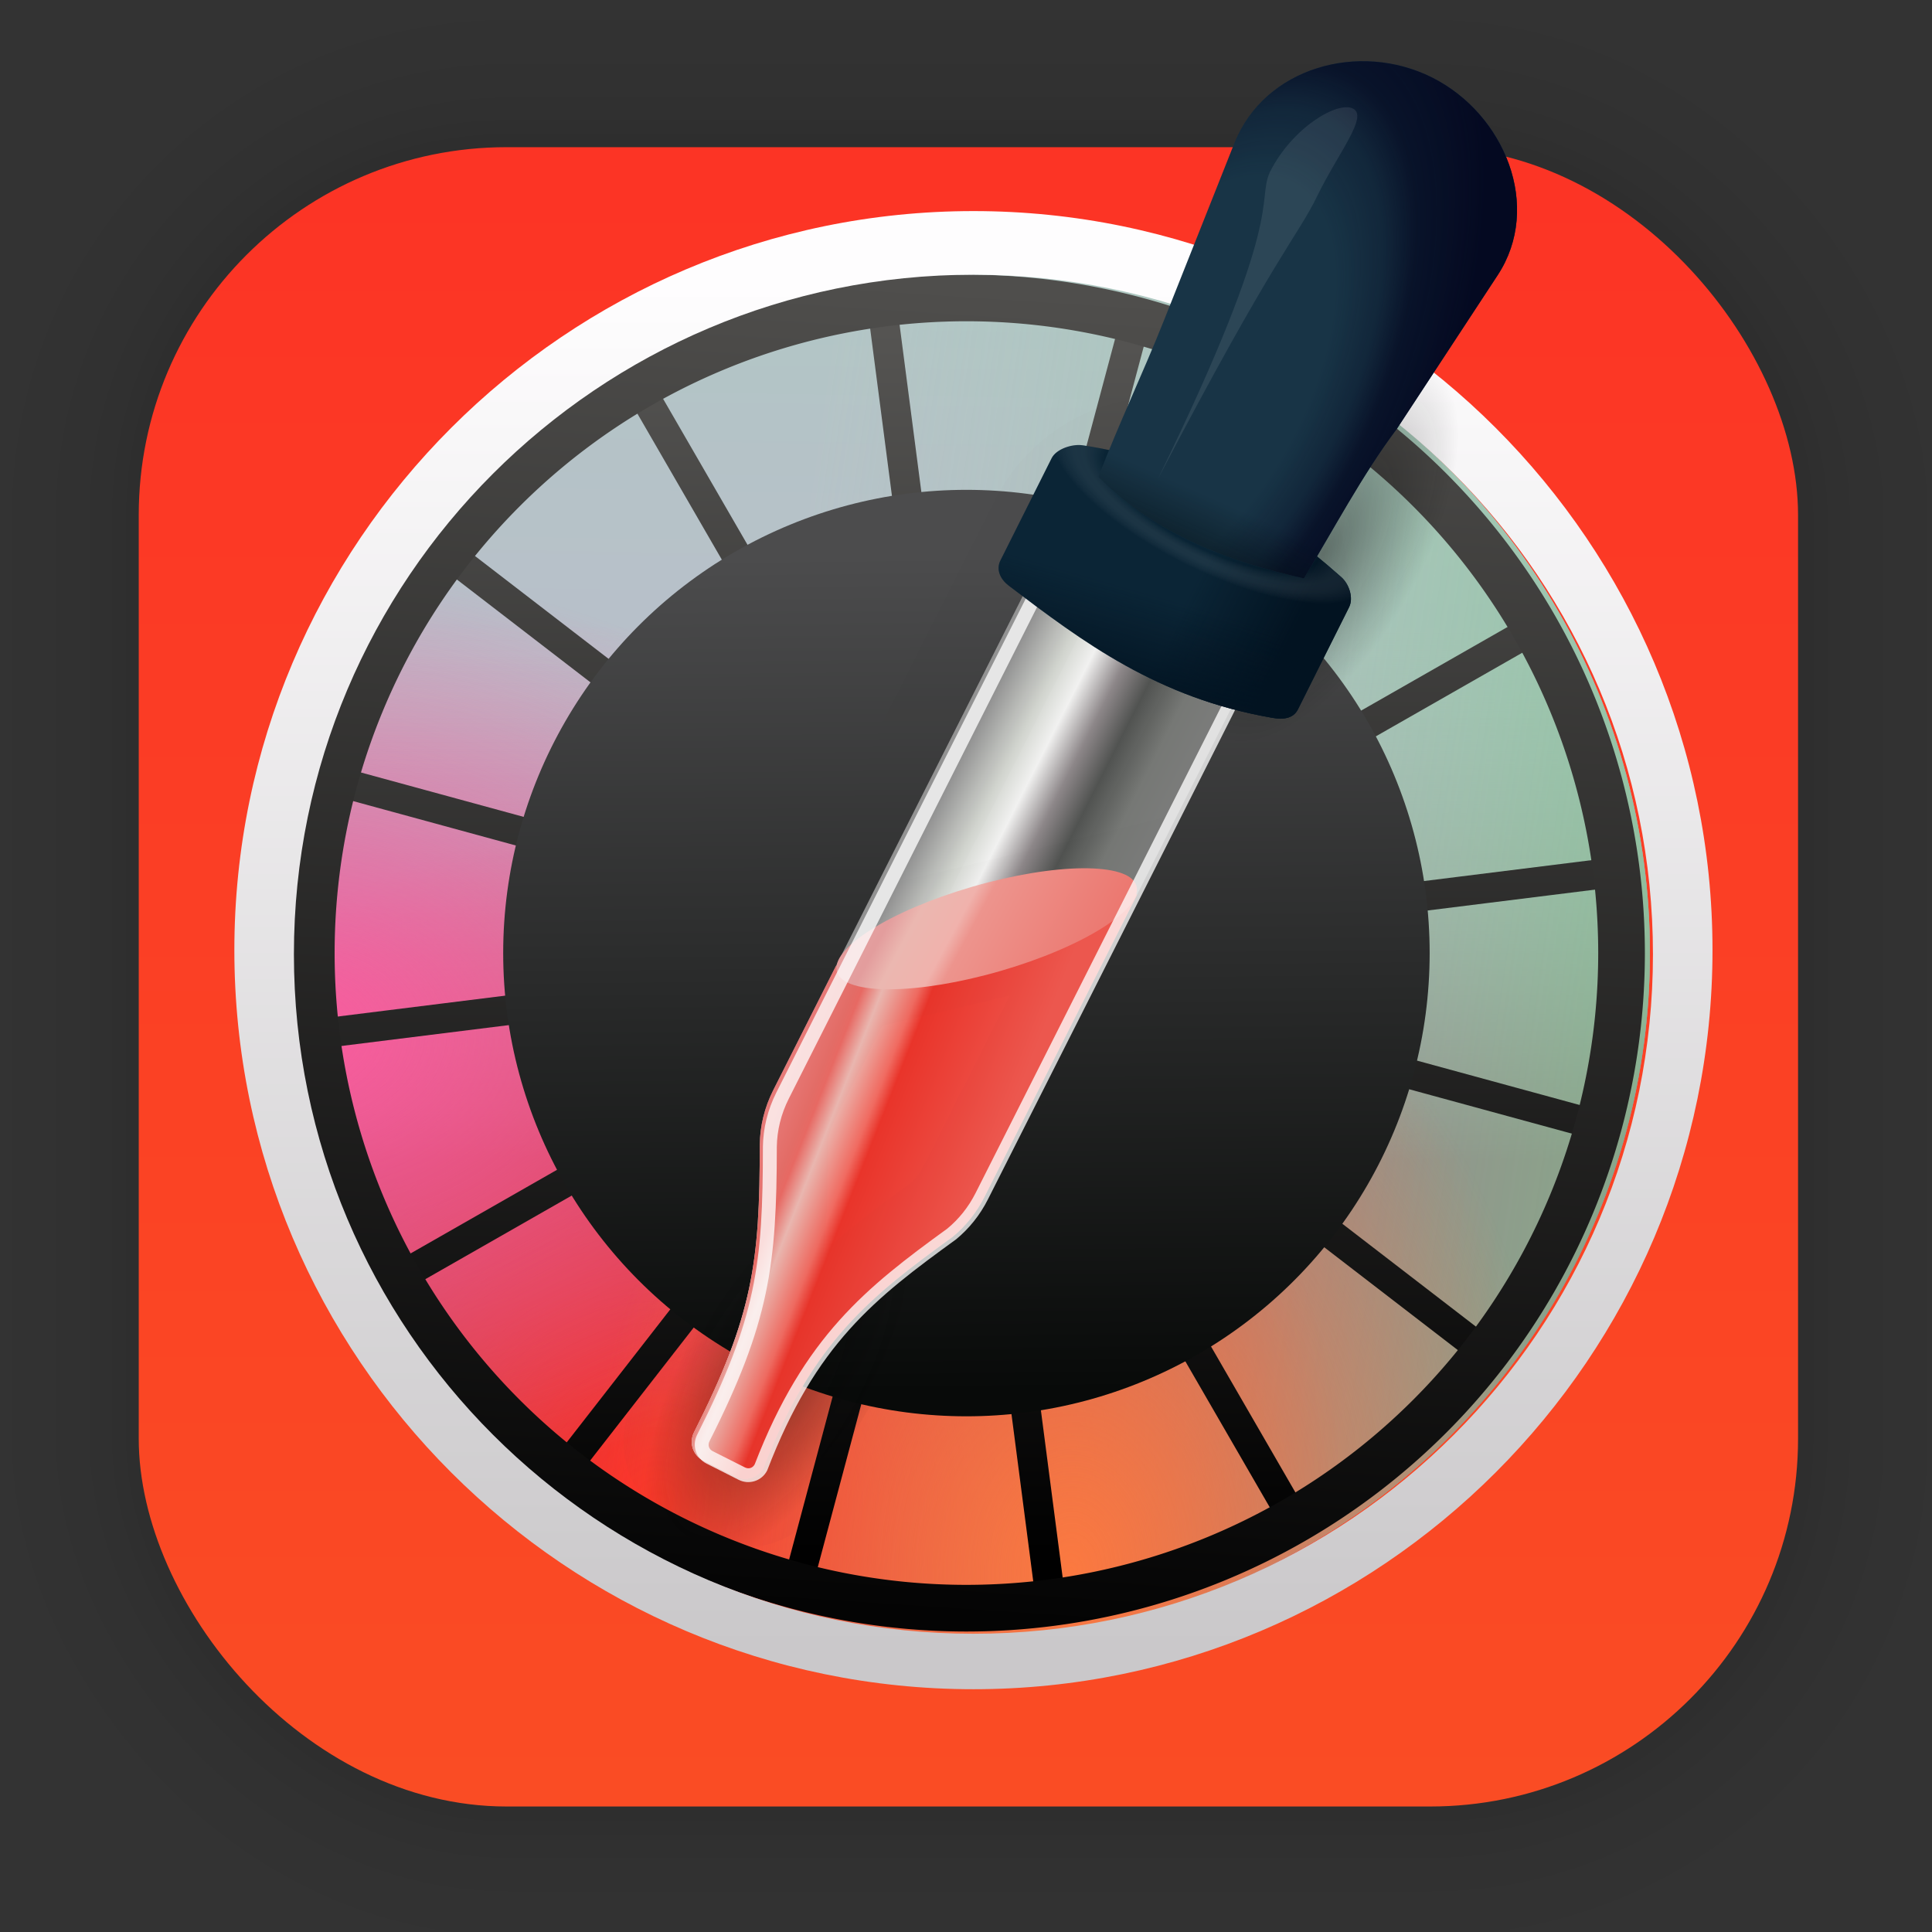 <?xml version="1.0" encoding="UTF-8" standalone="no"?>
<svg
   xmlns:dc="http://purl.org/dc/elements/1.1/"
   xmlns:cc="http://creativecommons.org/ns#"
   xmlns:rdf="http://www.w3.org/1999/02/22-rdf-syntax-ns#"
   xmlns:svg="http://www.w3.org/2000/svg"
   xmlns="http://www.w3.org/2000/svg"
   xmlns:xlink="http://www.w3.org/1999/xlink"
   xmlns:sodipodi="http://sodipodi.sourceforge.net/DTD/sodipodi-0.dtd"
   xmlns:inkscape="http://www.inkscape.org/namespaces/inkscape"
   width="128"
   height="128"
   viewBox="0 0 33.867 33.867"
   version="1.1"
   id="svg1798"
   inkscape:version="1.0.1 (3bc2e813f5, 2020-09-07)"
   sodipodi:docname="nl.hjdskes.gcolor3.svg">
  <rect x="0" y="0" width="33.867" height="33.867" fill="#333333" stroke="none"/>
  <defs
     id="defs1792">
    <linearGradient
       gradientUnits="userSpaceOnUse"
       y2="3.272"
       x2="19.336"
       y1="31.327"
       x1="19.336"
       id="linearGradient4292"
       xlink:href="#linearGradient4290"
       inkscape:collect="always"
       gradientTransform="translate(0.036,0.061)" />
    <linearGradient
       id="linearGradient4290"
       inkscape:collect="always">
      <stop
         id="stop4286"
         offset="0"
         style="stop-color:#fa4c24;stop-opacity:1" />
      <stop
         id="stop4288"
         offset="1"
         style="stop-color:#fc3425;stop-opacity:1" />
    </linearGradient>
    <linearGradient
       inkscape:collect="always"
       xlink:href="#linearGradient1627"
       id="linearGradient1629"
       x1="187.657"
       y1="-13"
       x2="187.277"
       y2="10.006"
       gradientUnits="userSpaceOnUse" />
    <linearGradient
       inkscape:collect="always"
       id="linearGradient1627">
      <stop
         style="stop-color:#b3c7c5;stop-opacity:1;"
         offset="0"
         id="stop1623" />
      <stop
         style="stop-color:#bdbacb;stop-opacity:1"
         offset="1"
         id="stop1625" />
    </linearGradient>
    <linearGradient
       inkscape:collect="always"
       xlink:href="#linearGradient1639"
       id="linearGradient1633"
       gradientUnits="userSpaceOnUse"
       x1="187.087"
       y1="3.541"
       x2="187.087"
       y2="28.448" />
    <linearGradient
       id="linearGradient1639"
       inkscape:collect="always">
      <stop
         id="stop1635"
         offset="0"
         style="stop-color:#b3c7c5;stop-opacity:0.12" />
      <stop
         id="stop1637"
         offset="1"
         style="stop-color:#974e6f;stop-opacity:1" />
    </linearGradient>
    <linearGradient
       inkscape:collect="always"
       xlink:href="#linearGradient1649"
       id="linearGradient1643"
       gradientUnits="userSpaceOnUse"
       x1="174.158"
       y1="13.428"
       x2="235.95"
       y2="22.364" />
    <linearGradient
       inkscape:collect="always"
       id="linearGradient1649">
      <stop
         style="stop-color:#b3c7c5;stop-opacity:0.12"
         offset="0"
         id="stop1645" />
      <stop
         style="stop-color:#6bcb7e;stop-opacity:1"
         offset="1"
         id="stop1647" />
    </linearGradient>
    <radialGradient
       inkscape:collect="always"
       xlink:href="#linearGradient1657"
       id="radialGradient1659"
       cx="169.31"
       cy="44.514"
       fx="169.31"
       fy="44.514"
       r="32.037"
       gradientUnits="userSpaceOnUse" />
    <linearGradient
       inkscape:collect="always"
       id="linearGradient1657">
      <stop
         style="stop-color:#fe2e25;stop-opacity:1;"
         offset="0"
         id="stop1653" />
      <stop
         style="stop-color:#fe2e25;stop-opacity:0;"
         offset="1"
         id="stop1655" />
    </linearGradient>
    <radialGradient
       inkscape:collect="always"
       xlink:href="#linearGradient1667"
       id="radialGradient1669"
       cx="151.818"
       cy="22.554"
       fx="151.818"
       fy="22.554"
       r="32.037"
       gradientUnits="userSpaceOnUse"
       gradientTransform="matrix(1,0,0,0.685,0,7.094)" />
    <linearGradient
       inkscape:collect="always"
       id="linearGradient1667">
      <stop
         style="stop-color:#fc5b9f;stop-opacity:1;"
         offset="0"
         id="stop1663" />
      <stop
         style="stop-color:#fc5b9f;stop-opacity:0;"
         offset="1"
         id="stop1665" />
    </linearGradient>
    <radialGradient
       inkscape:collect="always"
       xlink:href="#linearGradient1677"
       id="radialGradient1679"
       cx="188.703"
       cy="47.651"
       fx="188.703"
       fy="47.651"
       r="32.037"
       gradientUnits="userSpaceOnUse"
       gradientTransform="matrix(0.715,0.018,-0.025,1,54.941,-3.345)" />
    <linearGradient
       inkscape:collect="always"
       id="linearGradient1677">
      <stop
         style="stop-color:#fb7940;stop-opacity:1;"
         offset="0"
         id="stop1673" />
      <stop
         style="stop-color:#fb7940;stop-opacity:0;"
         offset="1"
         id="stop1675" />
    </linearGradient>
    <linearGradient
       inkscape:collect="always"
       xlink:href="#linearGradient1704"
       id="linearGradient1706"
       x1="229.111"
       y1="-87.5"
       x2="229.111"
       y2="-27.54"
       gradientUnits="userSpaceOnUse"
       gradientTransform="translate(-44.195,79.761)" />
    <linearGradient
       inkscape:collect="always"
       id="linearGradient1704">
      <stop
         style="stop-color:#585755;stop-opacity:1"
         offset="0"
         id="stop1700" />
      <stop
         style="stop-color:#000000;stop-opacity:1"
         offset="1"
         id="stop1702" />
    </linearGradient>
    <linearGradient
       inkscape:collect="always"
       xlink:href="#linearGradient1714"
       id="linearGradient1716"
       x1="234.062"
       y1="-69.183"
       x2="234.466"
       y2="-29.926"
       gradientUnits="userSpaceOnUse"
       gradientTransform="translate(-50.48,73.946)" />
    <linearGradient
       inkscape:collect="always"
       id="linearGradient1714">
      <stop
         style="stop-color:#4c4c4d;stop-opacity:1"
         offset="0"
         id="stop1710" />
      <stop
         style="stop-color:#080a09;stop-opacity:1"
         offset="1"
         id="stop1712" />
    </linearGradient>
    <linearGradient
       inkscape:collect="always"
       xlink:href="#linearGradient1761"
       id="linearGradient1763"
       x1="191.659"
       y1="-7.219"
       x2="187.572"
       y2="54.836"
       gradientUnits="userSpaceOnUse" />
    <linearGradient
       inkscape:collect="always"
       id="linearGradient1761">
      <stop
         style="stop-color:#4f4e4c;stop-opacity:1"
         offset="0"
         id="stop1757" />
      <stop
         style="stop-color:#040404;stop-opacity:1"
         offset="1"
         id="stop1759" />
    </linearGradient>
    <linearGradient
       inkscape:collect="always"
       xlink:href="#linearGradient1776"
       id="linearGradient1778"
       x1="775.24"
       y1="12.87"
       x2="775.24"
       y2="254.368"
       gradientUnits="userSpaceOnUse" />
    <linearGradient
       inkscape:collect="always"
       id="linearGradient1776">
      <stop
         style="stop-color:#fefdfe;stop-opacity:1;"
         offset="0"
         id="stop1772" />
      <stop
         style="stop-color:#cac8ca;stop-opacity:1"
         offset="1"
         id="stop1774" />
    </linearGradient>
    <radialGradient
       inkscape:collect="always"
       xlink:href="#linearGradient1839"
       id="radialGradient1845"
       gradientUnits="userSpaceOnUse"
       gradientTransform="matrix(0.371,0.034,-0.077,0.839,152.284,-136.606)"
       cx="170.875"
       cy="60.217"
       fx="170.875"
       fy="60.217"
       r="11.965" />
    <linearGradient
       inkscape:collect="always"
       id="linearGradient1839">
      <stop
         style="stop-color:#070707;stop-opacity:1;"
         offset="0"
         id="stop1835" />
      <stop
         style="stop-color:#070707;stop-opacity:0;"
         offset="1"
         id="stop1837" />
    </linearGradient>
    <radialGradient
       inkscape:collect="always"
       xlink:href="#linearGradient1839"
       id="radialGradient1841"
       cx="170.875"
       cy="60.217"
       fx="170.875"
       fy="60.217"
       r="11.965"
       gradientTransform="matrix(0.371,0.034,-0.077,0.839,145.388,-90.957)"
       gradientUnits="userSpaceOnUse" />
    <linearGradient
       inkscape:collect="always"
       xlink:href="#linearGradient3206"
       id="linearGradient3208"
       x1="105.371"
       y1="46.235"
       x2="115.147"
       y2="51.179"
       gradientUnits="userSpaceOnUse" />
    <linearGradient
       inkscape:collect="always"
       id="linearGradient3206">
      <stop
         style="stop-color:#949494;stop-opacity:1"
         offset="0"
         id="stop3201" />
      <stop
         id="stop3210"
         offset="0.186"
         style="stop-color:#d3d6d0;stop-opacity:1" />
      <stop
         style="stop-color:#f1f1f0;stop-opacity:1"
         offset="0.301"
         id="stop3212" />
      <stop
         id="stop3214"
         offset="0.439"
         style="stop-color:#8d8789;stop-opacity:1" />
      <stop
         style="stop-color:#515351;stop-opacity:1"
         offset="0.571"
         id="stop3216" />
      <stop
         id="stop3218"
         offset="0.739"
         style="stop-color:#777976;stop-opacity:1" />
      <stop
         style="stop-color:#7f7f7f;stop-opacity:1"
         offset="1"
         id="stop3204" />
    </linearGradient>
    <linearGradient
       inkscape:collect="always"
       xlink:href="#linearGradient3278"
       id="linearGradient3262"
       gradientUnits="userSpaceOnUse"
       x1="95.484"
       y1="64.345"
       x2="105.106"
       y2="68.147" />
    <linearGradient
       id="linearGradient3278"
       inkscape:collect="always">
      <stop
         id="stop3264"
         offset="0"
         style="stop-color:#e97b79;stop-opacity:1" />
      <stop
         style="stop-color:#e56d67;stop-opacity:1"
         offset="0.134"
         id="stop3266" />
      <stop
         id="stop3268"
         offset="0.168"
         style="stop-color:#e96a64;stop-opacity:1" />
      <stop
         id="stop3270"
         offset="0.254"
         style="stop-color:#ebb7b0;stop-opacity:1" />
      <stop
         id="stop3272"
         offset="0.406"
         style="stop-color:#f06b61;stop-opacity:1" />
      <stop
         id="stop3274"
         offset="0.466"
         style="stop-color:#e9342a;stop-opacity:1" />
      <stop
         id="stop3276"
         offset="1"
         style="stop-color:#ee584f;stop-opacity:1" />
    </linearGradient>
    <linearGradient
       inkscape:collect="always"
       xlink:href="#linearGradient3233"
       id="linearGradient3235"
       x1="76.172"
       y1="81.472"
       x2="84.388"
       y2="89.817"
       gradientUnits="userSpaceOnUse"
       gradientTransform="matrix(1.009,0,0,1.001,-2.07,0.737)" />
    <linearGradient
       inkscape:collect="always"
       id="linearGradient3233">
      <stop
         style="stop-color:#e5999a;stop-opacity:1"
         offset="0"
         id="stop3229" />
      <stop
         id="stop3237"
         offset="0.134"
         style="stop-color:#e39e9e;stop-opacity:1" />
      <stop
         style="stop-color:#e39d9d;stop-opacity:1"
         offset="0.168"
         id="stop3246" />
      <stop
         style="stop-color:#ebb7b0;stop-opacity:1"
         offset="0.254"
         id="stop3244" />
      <stop
         style="stop-color:#f0b2ac;stop-opacity:1"
         offset="0.406"
         id="stop3241" />
      <stop
         style="stop-color:#ed948d;stop-opacity:1"
         offset="0.466"
         id="stop3239" />
      <stop
         style="stop-color:#ec746c;stop-opacity:1"
         offset="1"
         id="stop3231" />
    </linearGradient>
    <linearGradient
       inkscape:collect="always"
       xlink:href="#linearGradient3290"
       id="linearGradient3292"
       x1="118.692"
       y1="-99.925"
       x2="113.55"
       y2="-99.925"
       gradientUnits="userSpaceOnUse" />
    <linearGradient
       inkscape:collect="always"
       id="linearGradient3290">
      <stop
         style="stop-color:#021321;stop-opacity:1;"
         offset="0"
         id="stop3286" />
      <stop
         style="stop-color:#021321;stop-opacity:0;"
         offset="1"
         id="stop3288" />
    </linearGradient>
    <linearGradient
       inkscape:collect="always"
       xlink:href="#linearGradient3290"
       id="linearGradient3315"
       gradientUnits="userSpaceOnUse"
       x1="114.491"
       y1="-94.883"
       x2="113.55"
       y2="-99.925" />
    <radialGradient
       inkscape:collect="always"
       xlink:href="#linearGradient3337"
       id="radialGradient3341"
       gradientUnits="userSpaceOnUse"
       gradientTransform="matrix(1.064,-2.7133484e-7,8.8392048e-8,0.387,-7.228,-63.706)"
       cx="112.699"
       cy="-105.703"
       fx="112.699"
       fy="-105.703"
       r="7.798" />
    <linearGradient
       inkscape:collect="always"
       id="linearGradient3337">
      <stop
         style="stop-color:#001627;stop-opacity:1"
         offset="0"
         id="stop3333" />
      <stop
         id="stop3347"
         offset="0.674"
         style="stop-color:#031f2d;stop-opacity:1;" />
      <stop
         id="stop3367"
         offset="0.722"
         style="stop-color:#425761;stop-opacity:0.918;" />
      <stop
         id="stop3359"
         offset="0.806"
         style="stop-color:#a1acb1;stop-opacity:0.745;" />
      <stop
         style="stop-color:#b4bcc1;stop-opacity:0.659;"
         offset="0.832"
         id="stop3365" />
      <stop
         id="stop3355"
         offset="0.869"
         style="stop-color:#d0d5d8;stop-opacity:0.545;" />
      <stop
         id="stop3353"
         offset="0.974"
         style="stop-color:#ffffff;stop-opacity:0.129;" />
      <stop
         style="stop-color:#ffffff;stop-opacity:0"
         offset="1"
         id="stop3335" />
    </linearGradient>
    <radialGradient
       inkscape:collect="always"
       xlink:href="#linearGradient3378"
       id="radialGradient3382"
       gradientUnits="userSpaceOnUse"
       gradientTransform="matrix(6.09,0.101,-0.191,11.591,-609.834,719.106)"
       cx="158.319"
       cy="-101.714"
       fx="158.319"
       fy="-101.714"
       r="6.922" />
    <linearGradient
       inkscape:collect="always"
       id="linearGradient3378">
      <stop
         style="stop-color:#040921;stop-opacity:0"
         offset="0"
         id="stop3374" />
      <stop
         id="stop3392"
         offset="0.495"
         style="stop-color:#040921;stop-opacity:0;" />
      <stop
         style="stop-color:#040921;stop-opacity:0.318;"
         offset="0.659"
         id="stop3390" />
      <stop
         style="stop-color:#040921;stop-opacity:0.765;"
         offset="0.766"
         id="stop3388" />
      <stop
         style="stop-color:#040921;stop-opacity:1"
         offset="1"
         id="stop3376" />
    </linearGradient>
    <linearGradient
       inkscape:collect="always"
       xlink:href="#linearGradient1591"
       id="linearGradient1593"
       x1="393.693"
       y1="-409.881"
       x2="392.843"
       y2="-427.846"
       gradientUnits="userSpaceOnUse" />
    <linearGradient
       inkscape:collect="always"
       id="linearGradient1591">
      <stop
         style="stop-color:#041117;stop-opacity:1;"
         offset="0"
         id="stop1587" />
      <stop
         style="stop-color:#041117;stop-opacity:0;"
         offset="1"
         id="stop1589" />
    </linearGradient>
  </defs>
  <sodipodi:namedview
     id="base"
     pagecolor="#ffffff"
     bordercolor="#666666"
     borderopacity="1.0"
     inkscape:pageopacity="0.0"
     inkscape:pageshadow="2"
     inkscape:zoom="2.8"
     inkscape:cx="117.7535"
     inkscape:cy="86.568543"
     inkscape:document-units="mm"
     inkscape:current-layer="layer1"
     inkscape:document-rotation="0"
     showgrid="false"
     units="px"
     inkscape:window-width="1514"
     inkscape:window-height="941"
     inkscape:window-x="50"
     inkscape:window-y="27"
     inkscape:window-maximized="0" />
  <g
     inkscape:label="Capa 1"
     inkscape:groupmode="layer"
     id="layer1">
    <g
       style="opacity:0.295"
       transform="matrix(0.976,0,0,0.976,-65.712,-37.142)"
       id="g1702">
      <rect
         ry="6.61"
         rx="6.61"
         y="40.71"
         x="69.84"
         height="29.811"
         width="29.811"
         id="rect1634"
         style="fill:none;fill-opacity:1;stroke:#000000;stroke-width:0.1;stroke-linecap:round;stroke-linejoin:round;stroke-miterlimit:4;stroke-dasharray:none;stroke-opacity:0.02" />
      <rect
         style="fill:none;fill-opacity:1;stroke:#000000;stroke-width:0.2;stroke-linecap:round;stroke-linejoin:round;stroke-miterlimit:4;stroke-dasharray:none;stroke-opacity:0.02"
         id="rect1638"
         width="29.811"
         height="29.811"
         x="69.84"
         y="40.71"
         rx="6.61"
         ry="6.61" />
      <rect
         ry="6.61"
         rx="6.61"
         y="40.71"
         x="69.84"
         height="29.811"
         width="29.811"
         id="rect1640"
         style="fill:none;fill-opacity:1;stroke:#000000;stroke-width:0.3;stroke-linecap:round;stroke-linejoin:round;stroke-miterlimit:4;stroke-dasharray:none;stroke-opacity:0.02" />
      <rect
         style="fill:none;fill-opacity:1;stroke:#000000;stroke-width:0.4;stroke-linecap:round;stroke-linejoin:round;stroke-miterlimit:4;stroke-dasharray:none;stroke-opacity:0.02"
         id="rect1642"
         width="29.811"
         height="29.811"
         x="69.84"
         y="40.71"
         rx="6.61"
         ry="6.61" />
      <rect
         ry="6.61"
         rx="6.61"
         y="40.71"
         x="69.84"
         height="29.811"
         width="29.811"
         id="rect1644"
         style="fill:none;fill-opacity:1;stroke:#000000;stroke-width:0.5;stroke-linecap:round;stroke-linejoin:round;stroke-miterlimit:4;stroke-dasharray:none;stroke-opacity:0.02" />
      <rect
         style="fill:none;fill-opacity:1;stroke:#000000;stroke-width:0.6;stroke-linecap:round;stroke-linejoin:round;stroke-miterlimit:4;stroke-dasharray:none;stroke-opacity:0.02"
         id="rect1646"
         width="29.811"
         height="29.811"
         x="69.84"
         y="40.71"
         rx="6.61"
         ry="6.61" />
      <rect
         ry="6.61"
         rx="6.61"
         y="40.71"
         x="69.84"
         height="29.811"
         width="29.811"
         id="rect1648"
         style="fill:none;fill-opacity:1;stroke:#000000;stroke-width:0.7;stroke-linecap:round;stroke-linejoin:round;stroke-miterlimit:4;stroke-dasharray:none;stroke-opacity:0.02" />
      <rect
         style="fill:none;fill-opacity:1;stroke:#000000;stroke-width:0.8;stroke-linecap:round;stroke-linejoin:round;stroke-miterlimit:4;stroke-dasharray:none;stroke-opacity:0.02"
         id="rect1650"
         width="29.811"
         height="29.811"
         x="69.84"
         y="40.71"
         rx="6.61"
         ry="6.61" />
      <rect
         ry="6.61"
         rx="6.61"
         y="40.71"
         x="69.84"
         height="29.811"
         width="29.811"
         id="rect1652"
         style="fill:none;fill-opacity:1;stroke:#000000;stroke-width:1;stroke-linecap:round;stroke-linejoin:round;stroke-miterlimit:4;stroke-dasharray:none;stroke-opacity:0.02" />
      <rect
         style="fill:none;fill-opacity:1;stroke:#000000;stroke-width:1.2;stroke-linecap:round;stroke-linejoin:round;stroke-miterlimit:4;stroke-dasharray:none;stroke-opacity:0.02"
         id="rect1654"
         width="29.811"
         height="29.811"
         x="69.84"
         y="40.71"
         rx="6.61"
         ry="6.61" />
      <rect
         ry="6.61"
         rx="6.61"
         y="40.71"
         x="69.84"
         height="29.811"
         width="29.811"
         id="rect1656"
         style="fill:none;fill-opacity:1;stroke:#000000;stroke-width:1.4;stroke-linecap:round;stroke-linejoin:round;stroke-miterlimit:4;stroke-dasharray:none;stroke-opacity:0.02" />
      <rect
         style="fill:none;fill-opacity:1;stroke:#000000;stroke-width:1.6;stroke-linecap:round;stroke-linejoin:round;stroke-miterlimit:4;stroke-dasharray:none;stroke-opacity:0.02"
         id="rect1658"
         width="29.811"
         height="29.811"
         x="69.84"
         y="40.71"
         rx="6.61"
         ry="6.61" />
      <rect
         ry="6.61"
         rx="6.61"
         y="40.71"
         x="69.84"
         height="29.811"
         width="29.811"
         id="rect1660"
         style="fill:none;fill-opacity:1;stroke:#000000;stroke-width:1.8;stroke-linecap:round;stroke-linejoin:round;stroke-miterlimit:4;stroke-dasharray:none;stroke-opacity:0.02" />
      <rect
         style="fill:none;fill-opacity:1;stroke:#000000;stroke-width:2;stroke-linecap:round;stroke-linejoin:round;stroke-miterlimit:4;stroke-dasharray:none;stroke-opacity:0.02"
         id="rect1662"
         width="29.811"
         height="29.811"
         x="69.84"
         y="40.71"
         rx="6.61"
         ry="6.61" />
      <rect
         ry="6.61"
         rx="6.61"
         y="40.71"
         x="69.84"
         height="29.811"
         width="29.811"
         id="rect1664"
         style="fill:none;fill-opacity:1;stroke:#000000;stroke-width:2.2;stroke-linecap:round;stroke-linejoin:round;stroke-miterlimit:4;stroke-dasharray:none;stroke-opacity:0.02" />
      <rect
         style="fill:none;fill-opacity:1;stroke:#000000;stroke-width:2.6;stroke-linecap:round;stroke-linejoin:round;stroke-miterlimit:4;stroke-dasharray:none;stroke-opacity:0.02"
         id="rect1666"
         width="29.811"
         height="29.811"
         x="69.84"
         y="40.71"
         rx="6.61"
         ry="6.61" />
      <rect
         ry="6.61"
         rx="6.61"
         y="40.71"
         x="69.84"
         height="29.811"
         width="29.811"
         id="rect1668"
         style="fill:none;fill-opacity:1;stroke:#000000;stroke-width:3;stroke-linecap:round;stroke-linejoin:round;stroke-miterlimit:4;stroke-dasharray:none;stroke-opacity:0.02" />
      <rect
         style="fill:none;fill-opacity:1;stroke:#000000;stroke-width:3.4;stroke-linecap:round;stroke-linejoin:round;stroke-miterlimit:4;stroke-dasharray:none;stroke-opacity:0.02"
         id="rect1670"
         width="29.811"
         height="29.811"
         x="69.84"
         y="40.71"
         rx="6.61"
         ry="6.61" />
      <rect
         ry="6.61"
         rx="6.61"
         y="40.71"
         x="69.84"
         height="29.811"
         width="29.811"
         id="rect1672"
         style="fill:none;fill-opacity:1;stroke:#000000;stroke-width:3.8;stroke-linecap:round;stroke-linejoin:round;stroke-miterlimit:4;stroke-dasharray:none;stroke-opacity:0.02" />
      <rect
         style="fill:none;fill-opacity:1;stroke:#000000;stroke-width:4.2;stroke-linecap:round;stroke-linejoin:round;stroke-miterlimit:4;stroke-dasharray:none;stroke-opacity:0.02"
         id="rect1674"
         width="29.811"
         height="29.811"
         x="69.84"
         y="40.71"
         rx="6.61"
         ry="6.61" />
      <rect
         ry="6.61"
         rx="6.61"
         y="40.71"
         x="69.84"
         height="29.811"
         width="29.811"
         id="rect1676"
         style="fill:none;fill-opacity:1;stroke:#000000;stroke-width:4.6;stroke-linecap:round;stroke-linejoin:round;stroke-miterlimit:4;stroke-dasharray:none;stroke-opacity:0.02" />
      <rect
         style="fill:none;fill-opacity:1;stroke:#000000;stroke-width:5;stroke-linecap:round;stroke-linejoin:round;stroke-miterlimit:4;stroke-dasharray:none;stroke-opacity:0.02"
         id="rect1678"
         width="29.811"
         height="29.811"
         x="69.84"
         y="40.71"
         rx="6.61"
         ry="6.61" />
    </g>
    <rect
       ry="6.449"
       rx="6.449"
       y="2.58"
       x="2.432"
       height="29.087"
       width="29.087"
       id="rect849"
       style="fill:url(#linearGradient4292);fill-opacity:1;stroke-width:2.688;stroke-linecap:round;stroke-linejoin:round;stroke-miterlimit:4;stroke-dasharray:none" />
    <g
       id="g1880"
       transform="matrix(0.374,0,0,0.374,-61.038,3.695)">
      <g
         id="g1792">
        <g
           id="g1753"
           transform="translate(24.312,11.34)">
          <g
             transform="translate(0.428,4.699)"
             id="g1687">
            <circle
               style="opacity:1;fill:url(#linearGradient1629);fill-opacity:1;stroke:none;stroke-width:1.46;stroke-miterlimit:4;stroke-dasharray:none;stroke-opacity:1"
               id="path1621"
               cx="183.759"
               cy="18.751"
               r="32.037" />
            <circle
               r="32.037"
               cy="18.751"
               cx="183.759"
               id="circle1631"
               style="opacity:1;fill:url(#linearGradient1633);fill-opacity:1;stroke:none;stroke-width:1.46;stroke-miterlimit:4;stroke-dasharray:none;stroke-opacity:1" />
            <circle
               style="opacity:1;fill:url(#linearGradient1643);fill-opacity:1;stroke:none;stroke-width:1.46;stroke-miterlimit:4;stroke-dasharray:none;stroke-opacity:1"
               id="circle1641"
               cx="183.759"
               cy="18.751"
               r="32.037" />
            <circle
               r="32.037"
               cy="18.751"
               cx="183.759"
               id="circle1651"
               style="opacity:1;fill:url(#radialGradient1659);fill-opacity:1;stroke:none;stroke-width:1.46;stroke-miterlimit:4;stroke-dasharray:none;stroke-opacity:1" />
            <circle
               style="opacity:1;fill:url(#radialGradient1669);fill-opacity:1;stroke:none;stroke-width:1.46;stroke-miterlimit:4;stroke-dasharray:none;stroke-opacity:1"
               id="circle1661"
               cx="183.759"
               cy="18.751"
               r="32.037" />
            <circle
               r="32.037"
               cy="18.751"
               cx="183.759"
               id="circle1671"
               style="opacity:1;fill:url(#radialGradient1679);fill-opacity:1;stroke:none;stroke-width:1.46;stroke-miterlimit:4;stroke-dasharray:none;stroke-opacity:1" />
          </g>
          <path
             inkscape:connector-curvature="0"
             id="rect1689"
             d="m 180.803,-7.934 -1.379,0.18 3.626,27.847 -14.057,-24.311 -1.204,0.696 14.037,24.277 -22.221,-17.107 -0.848,1.102 22.215,17.103 -27.047,-7.38 -0.366,1.341 27.055,7.382 -27.828,3.471 0.172,1.38 27.868,-3.475 -24.388,13.926 0.689,1.208 24.353,-13.907 -17.227,22.128 1.097,0.854 17.283,-22.2 -7.26,27.182 1.343,0.359 7.236,-27.094 3.62,27.809 1.379,-0.179 -3.625,-27.849 14.057,24.312 1.204,-0.696 -14.037,-24.278 22.221,17.107 0.848,-1.101 -22.215,-17.104 27.047,7.38 0.366,-1.342 -27.054,-7.382 27.828,-3.47 -0.173,-1.38 -27.867,3.476 24.387,-13.926 -0.689,-1.208 -24.353,13.907 17.227,-22.128 -1.098,-0.854 -17.282,22.199 7.259,-27.18 -1.344,-0.359 -7.236,27.093 z"
             style="opacity:1;fill:url(#linearGradient1706);fill-opacity:1;stroke:none;stroke-width:1.3;stroke-miterlimit:4;stroke-dasharray:none;stroke-opacity:1" />
          <circle
             r="21.712"
             cy="23.451"
             cx="184.188"
             id="path1708"
             style="opacity:1;fill:url(#linearGradient1716);fill-opacity:1;stroke:none;stroke-width:1.3;stroke-miterlimit:4;stroke-dasharray:none;stroke-opacity:1" />
          <path
             inkscape:connector-curvature="0"
             id="path1718"
             d="M 184.188,-8.348 A 31.799,31.799 0 0 0 152.389,23.451 31.799,31.799 0 0 0 184.188,55.25 31.799,31.799 0 0 0 215.987,23.451 31.799,31.799 0 0 0 184.188,-8.348 Z m 0,2.186 A 29.613,29.613 0 0 1 213.8,23.451 29.613,29.613 0 0 1 184.188,53.063 29.613,29.613 0 0 1 154.575,23.451 29.613,29.613 0 0 1 184.188,-6.162 Z"
             style="opacity:1;fill:url(#linearGradient1763);fill-opacity:1;stroke:none;stroke-width:1.641;stroke-miterlimit:4;stroke-dasharray:none;stroke-opacity:1" />
        </g>
        <path
           style="color:#000000;font-style:normal;font-variant:normal;font-weight:normal;font-stretch:normal;font-size:medium;line-height:normal;font-family:sans-serif;font-variant-ligatures:normal;font-variant-position:normal;font-variant-caps:normal;font-variant-numeric:normal;font-variant-alternates:normal;font-feature-settings:normal;text-indent:0;text-align:start;text-decoration:none;text-decoration-line:none;text-decoration-style:solid;text-decoration-color:#000000;letter-spacing:normal;word-spacing:normal;text-transform:none;writing-mode:lr-tb;direction:ltr;text-orientation:mixed;dominant-baseline:auto;baseline-shift:baseline;text-anchor:start;white-space:normal;shape-padding:0;clip-rule:nonzero;display:inline;overflow:visible;visibility:visible;opacity:1;isolation:auto;mix-blend-mode:normal;color-interpolation:sRGB;color-interpolation-filters:linearRGB;solid-color:#000000;solid-opacity:1;vector-effect:none;fill:url(#linearGradient1778);fill-opacity:1;fill-rule:nonzero;stroke:none;stroke-width:26.457;stroke-linecap:butt;stroke-linejoin:miter;stroke-miterlimit:4;stroke-dasharray:none;stroke-dashoffset:0;stroke-opacity:1;color-rendering:auto;image-rendering:auto;shape-rendering:auto;text-rendering:auto;enable-background:accumulate"
           d="m 788.031,0.051 c -72.037,0 -130.719,58.681 -130.719,130.719 0,72.037 58.681,130.719 130.719,130.719 72.037,0 130.719,-58.681 130.719,-130.719 C 918.75,58.732 860.069,0.051 788.031,0.051 Z m 0,11.256 c 66.376,-1.55e-4 120.185,53.808 120.186,120.184 1.5e-4,66.377 -53.809,120.186 -120.186,120.186 -66.377,1.5e-4 -120.186,-53.809 -120.186,-120.186 9.3e-4,-66.376 53.81,-120.184 120.186,-120.184 z"
           transform="scale(0.265)"
           id="path1765"
           inkscape:connector-curvature="0"
           sodipodi:nodetypes="sssssccccc" />
      </g>
      <ellipse
         style="opacity:0.444;fill:url(#radialGradient1845);fill-opacity:1;stroke:none;stroke-width:7;stroke-miterlimit:4;stroke-dasharray:none;stroke-opacity:1"
         id="ellipse1843"
         cx="210.957"
         cy="-80.222"
         rx="11.965"
         ry="21.242"
         transform="rotate(24.903)" />
      <ellipse
         transform="rotate(24.903)"
         ry="21.242"
         rx="11.965"
         cy="-34.572"
         cx="204.061"
         id="path1823"
         style="opacity:0.444;fill:url(#radialGradient1841);fill-opacity:1;stroke:none;stroke-width:7;stroke-miterlimit:4;stroke-dasharray:none;stroke-opacity:1" />
      <g
         transform="translate(105.134,-25.003)"
         id="g1811">
        <g
           id="g1619">
          <path
             sodipodi:nodetypes="scccccccccccccs"
             inkscape:connector-curvature="0"
             id="rect3180"
             d="m 112.705,36.937 c -2.072,-0.101 -4.144,1.067 -5.188,3.133 l -2.994,5.929 -10.212,20.222 c -0.414,0.82 -0.618,1.686 -0.631,2.533 -0.003,5.517 -0.304,8 -3.081,13.498 -0.249,0.492 -0.052,1.089 0.44,1.337 l 1.505,0.76 c 0.492,0.249 1.089,0.053 1.337,-0.44 2.271,-5.922 5.043,-8.062 8.844,-10.818 0.598,-0.495 1.109,-1.124 1.487,-1.871 L 117.419,45.07 c 1.391,-2.755 0.411,-6.034 -2.198,-7.352 L 114.738,37.475 c -0.652,-0.329 -1.343,-0.504 -2.033,-0.538 z"
             style="opacity:1;fill:url(#linearGradient3208);fill-opacity:1;stroke:#000000;stroke-width:6.4;stroke-miterlimit:4;stroke-dasharray:none;stroke-opacity:0.008" />
          <path
             inkscape:connector-curvature="0"
             id="path3226"
             d="m 111.375,57.038 c -4.264,1.049 -11.397,2.789 -14.123,3.358 l -2.941,5.824 c -0.414,0.82 -0.618,1.686 -0.631,2.533 -0.003,5.517 -0.304,8 -3.081,13.498 -0.249,0.492 -0.052,1.089 0.44,1.337 l 1.505,0.76 c 0.492,0.249 1.089,0.053 1.337,-0.44 2.271,-5.922 5.044,-8.062 8.844,-10.818 0.598,-0.495 1.109,-1.124 1.487,-1.871 z"
             style="opacity:1;fill:url(#linearGradient3262);fill-opacity:1;stroke:#000000;stroke-width:6.4;stroke-miterlimit:4;stroke-dasharray:none;stroke-opacity:0.008" />
          <ellipse
             transform="matrix(0.96,-0.279,0.32,0.947,0,0)"
             ry="2.083"
             rx="7.304"
             cy="85.55"
             cx="80.146"
             id="path3224"
             style="opacity:1;fill:url(#linearGradient3235);fill-opacity:1;stroke:none;stroke-width:1.494;stroke-miterlimit:4;stroke-dasharray:none;stroke-opacity:1" />
          <path
             inkscape:connector-curvature="0"
             transform="scale(0.265)"
             id="path3194"
             d="m 424.504,139.588 c -7.327,0.199 -14.443,4.535 -18.141,11.857 l -49.912,98.836 c -1.565,3.099 -2.336,6.373 -2.387,9.574 -0.01,20.853 -1.149,30.235 -11.645,51.018 -0.94,1.861 -0.197,4.115 1.664,5.055 l 5.689,2.873 c 1.861,0.94 4.115,0.199 5.055,-1.662 8.583,-22.384 19.062,-30.472 33.428,-40.887 2.259,-1.869 4.193,-4.248 5.619,-7.072 l 49.912,-98.834 c 5.259,-10.414 1.552,-22.807 -8.309,-27.787 l -1.822,-0.922 c -2.465,-1.245 -5.075,-1.906 -7.686,-2.033 -0.489,-0.024 -0.978,-0.029 -1.467,-0.016 z m 0.068,2.455 c 0.427,-0.012 0.854,-0.007 1.281,0.014 2.277,0.111 4.541,0.683 6.695,1.771 l 1.824,0.924 c 8.618,4.352 11.915,15.185 7.219,24.484 l -49.908,98.838 c -1.272,2.518 -2.985,4.627 -4.982,6.281 -0.003,0.002 -0.004,0.006 -0.008,0.008 -14.287,10.362 -25.364,19.095 -34.076,41.695 -0.351,0.663 -1.059,0.892 -1.734,0.551 l -5.691,-2.871 c -0.685,-0.346 -0.921,-1.075 -0.576,-1.758 10.59,-20.969 11.897,-31.174 11.908,-52.086 0.045,-2.834 0.72,-5.737 2.117,-8.504 l 49.918,-98.836 c 3.302,-6.539 9.61,-10.337 16.014,-10.512 z"
             style="color:#000000;font-style:normal;font-variant:normal;font-weight:normal;font-stretch:normal;font-size:medium;line-height:normal;font-family:sans-serif;font-variant-ligatures:normal;font-variant-position:normal;font-variant-caps:normal;font-variant-numeric:normal;font-variant-alternates:normal;font-feature-settings:normal;text-indent:0;text-align:start;text-decoration:none;text-decoration-line:none;text-decoration-style:solid;text-decoration-color:#000000;letter-spacing:normal;word-spacing:normal;text-transform:none;writing-mode:lr-tb;direction:ltr;text-orientation:mixed;dominant-baseline:auto;baseline-shift:baseline;text-anchor:start;white-space:normal;shape-padding:0;clip-rule:nonzero;display:inline;overflow:visible;visibility:visible;opacity:1;isolation:auto;mix-blend-mode:normal;color-interpolation:sRGB;color-interpolation-filters:linearRGB;solid-color:#000000;solid-opacity:1;vector-effect:none;fill:#ffffff;fill-opacity:0.772;fill-rule:nonzero;stroke:none;stroke-width:4.913;stroke-linecap:butt;stroke-linejoin:miter;stroke-miterlimit:4;stroke-dasharray:none;stroke-dashoffset:0;stroke-opacity:1;color-rendering:auto;image-rendering:auto;shape-rendering:auto;text-rendering:auto;enable-background:accumulate" />
        </g>
        <g
           id="g1613"
           transform="rotate(26.607,-212.486,-10.086)">
          <g
             transform="translate(-10.552,-8.366)"
             id="g3406">
            <path
               style="opacity:1;fill:#0b2536;fill-opacity:1;stroke:none;stroke-width:1.3;stroke-miterlimit:4;stroke-dasharray:none;stroke-opacity:1"
               d="m 105.972,-104.418 c 4.538,-1.495 9.076,-1.126 13.615,0.095 0.473,0.127 0.955,0.608 0.955,1.097 v 5.359 c 0,0.489 -0.415,0.742 -0.883,0.883 -5.243,1.584 -9.513,0.804 -13.828,0 -0.481,-0.09 -0.883,-0.394 -0.883,-0.883 v -5.359 c 0,-0.489 0.561,-1.039 1.026,-1.192 z"
               id="rect3280"
               inkscape:connector-curvature="0"
               sodipodi:nodetypes="sssssssss" />
            <path
               sodipodi:nodetypes="sssssssss"
               inkscape:connector-curvature="0"
               id="path3284"
               d="m 105.972,-104.418 c 4.538,-1.495 9.076,-1.126 13.615,0.095 0.473,0.127 0.955,0.608 0.955,1.097 v 5.359 c 0,0.489 -0.415,0.742 -0.883,0.883 -5.243,1.584 -9.513,0.804 -13.828,0 -0.481,-0.09 -0.883,-0.394 -0.883,-0.883 v -5.359 c 0,-0.489 0.561,-1.039 1.026,-1.192 z"
               style="opacity:1;fill:url(#linearGradient3292);fill-opacity:1;stroke:none;stroke-width:1.3;stroke-miterlimit:4;stroke-dasharray:none;stroke-opacity:1" />
            <path
               style="opacity:1;fill:url(#linearGradient3315);fill-opacity:1;stroke:none;stroke-width:1.3;stroke-miterlimit:4;stroke-dasharray:none;stroke-opacity:1"
               d="m 105.972,-104.418 c 4.538,-1.495 9.076,-1.126 13.615,0.095 0.473,0.127 0.955,0.608 0.955,1.097 v 5.359 c 0,0.489 -0.415,0.742 -0.883,0.883 -5.243,1.584 -9.513,0.804 -13.828,0 -0.481,-0.09 -0.883,-0.394 -0.883,-0.883 v -5.359 c 0,-0.489 0.561,-1.039 1.026,-1.192 z"
               id="path3313"
               inkscape:connector-curvature="0"
               sodipodi:nodetypes="sssssssss" />
            <path
               sodipodi:nodetypes="sssssssss"
               inkscape:connector-curvature="0"
               id="path3317"
               d="m 105.972,-104.418 c 4.538,-1.495 9.076,-1.126 13.615,0.095 0.473,0.127 0.955,0.608 0.955,1.097 v 5.359 c 0,0.489 -0.415,0.742 -0.883,0.883 -5.243,1.584 -9.513,0.804 -13.828,0 -0.481,-0.09 -0.883,-0.394 -0.883,-0.883 v -5.359 c 0,-0.489 0.561,-1.039 1.026,-1.192 z"
               style="opacity:0.154;fill:url(#radialGradient3341);fill-opacity:1;stroke:none;stroke-width:1.3;stroke-miterlimit:4;stroke-dasharray:none;stroke-opacity:1" />
          </g>
          <g
             transform="translate(-0.53)"
             id="g1600">
            <g
               id="g3400"
               transform="translate(-59.229,-17.275)">
              <path
                 inkscape:connector-curvature="0"
                 style="opacity:1;fill:#183446;fill-opacity:1;stroke:none;stroke-width:4.913;stroke-miterlimit:4;stroke-dasharray:none;stroke-opacity:1"
                 d="m 388.207,-511.451 c -14.431,0 -27.29,11.671 -26.049,26.049 l 2.9,33.58 c 0.863,10.001 1.058,20.042 2.035,29.969 13.411,4.554 27.121,3.118 40.531,-0.229 0.819,-9.852 1.019,-20.907 2.857,-31.004 l 3.775,-32.316 c 1.674,-14.334 -11.62,-26.049 -26.051,-26.049 z"
                 transform="matrix(0.265,0,0,0.265,59.229,17.275)"
                 id="rect3369" />
              <path
                 inkscape:connector-curvature="0"
                 style="opacity:1;fill:url(#radialGradient3382);fill-opacity:1;stroke:none;stroke-width:4.913;stroke-miterlimit:4;stroke-dasharray:none;stroke-opacity:1"
                 d="m 388.207,-511.451 c -14.431,0 -27.29,11.671 -26.049,26.049 l 2.9,33.58 c 0.863,10.001 1.058,20.042 2.035,29.969 2.363,0.803 4.735,1.41 7.113,1.863 0.215,0.041 0.43,0.085 0.645,0.123 0.663,0.118 1.327,0.219 1.99,0.312 0.223,0.031 0.445,0.063 0.668,0.092 0.681,0.088 1.363,0.166 2.045,0.229 0.176,0.016 0.353,0.028 0.529,0.043 0.73,0.061 1.46,0.114 2.191,0.148 2.483,0.116 4.969,0.08 7.453,-0.078 0.075,-0.005 0.151,-0.007 0.227,-0.012 0.724,-0.048 1.447,-0.111 2.17,-0.18 0.187,-0.018 0.374,-0.034 0.561,-0.053 0.708,-0.072 1.415,-0.154 2.123,-0.244 0.15,-0.019 0.3,-0.039 0.449,-0.059 0.752,-0.1 1.503,-0.206 2.254,-0.324 0.003,-4.1e-4 0.005,-0.002 0.008,-0.002 0.012,-0.002 0.024,-0.004 0.035,-0.006 3.369,-0.533 6.729,-1.248 10.07,-2.082 0.819,-9.852 1.019,-20.907 2.857,-31.004 l 3.775,-32.316 c 1.674,-14.334 -11.62,-26.049 -26.051,-26.049 z"
                 transform="matrix(0.265,0,0,0.265,59.229,17.275)"
                 id="path3372" />
              <path
                 sodipodi:nodetypes="scccs"
                 inkscape:connector-curvature="0"
                 id="path3394"
                 d="m 159.783,-110.893 c 0.028,2.171 -0.528,3.193 -0.739,15.225 -0.145,-13.847 -1.681,-13.645 -1.748,-15.225 0,-2.32 1.334,-4.403 2.151,-4.403 0.817,-1e-5 0.307,2.178 0.336,4.403 z"
                 style="opacity:1;fill:#ffffff;fill-opacity:0.087;stroke:none;stroke-width:1.3;stroke-miterlimit:4;stroke-dasharray:none;stroke-opacity:1" />
              <path
                 inkscape:connector-curvature="0"
                 id="path1585"
                 transform="matrix(0.265,0,0,0.265,59.229,17.275)"
                 d="m 388.207,-511.451 c -14.431,0 -27.29,11.671 -26.049,26.049 l 2.9,33.58 c 0.863,10.001 1.058,20.042 2.035,29.969 2.363,0.803 4.735,1.41 7.113,1.863 0.215,0.041 0.43,0.085 0.645,0.123 0.663,0.118 1.327,0.219 1.99,0.312 0.223,0.031 0.445,0.063 0.668,0.092 0.681,0.088 1.363,0.166 2.045,0.229 0.176,0.016 0.353,0.028 0.529,0.043 0.73,0.061 1.46,0.114 2.191,0.148 2.483,0.116 4.969,0.08 7.453,-0.078 0.075,-0.005 0.151,-0.007 0.227,-0.012 0.724,-0.048 1.447,-0.111 2.17,-0.18 0.187,-0.018 0.374,-0.034 0.561,-0.053 0.708,-0.072 1.415,-0.154 2.123,-0.244 0.15,-0.019 0.3,-0.039 0.449,-0.059 0.752,-0.1 1.503,-0.206 2.254,-0.324 0.003,-4.1e-4 0.005,-0.002 0.008,-0.002 0.012,-0.002 0.024,-0.004 0.035,-0.006 3.369,-0.533 6.729,-1.248 10.07,-2.082 0.819,-9.852 1.019,-20.907 2.857,-31.004 l 3.775,-32.316 c 1.674,-14.334 -11.62,-26.049 -26.051,-26.049 z"
                 style="opacity:1;fill:url(#linearGradient1593);fill-opacity:1;stroke:none;stroke-width:4.913;stroke-miterlimit:4;stroke-dasharray:none;stroke-opacity:1" />
            </g>
          </g>
        </g>
      </g>
    </g>
  </g>
</svg>
